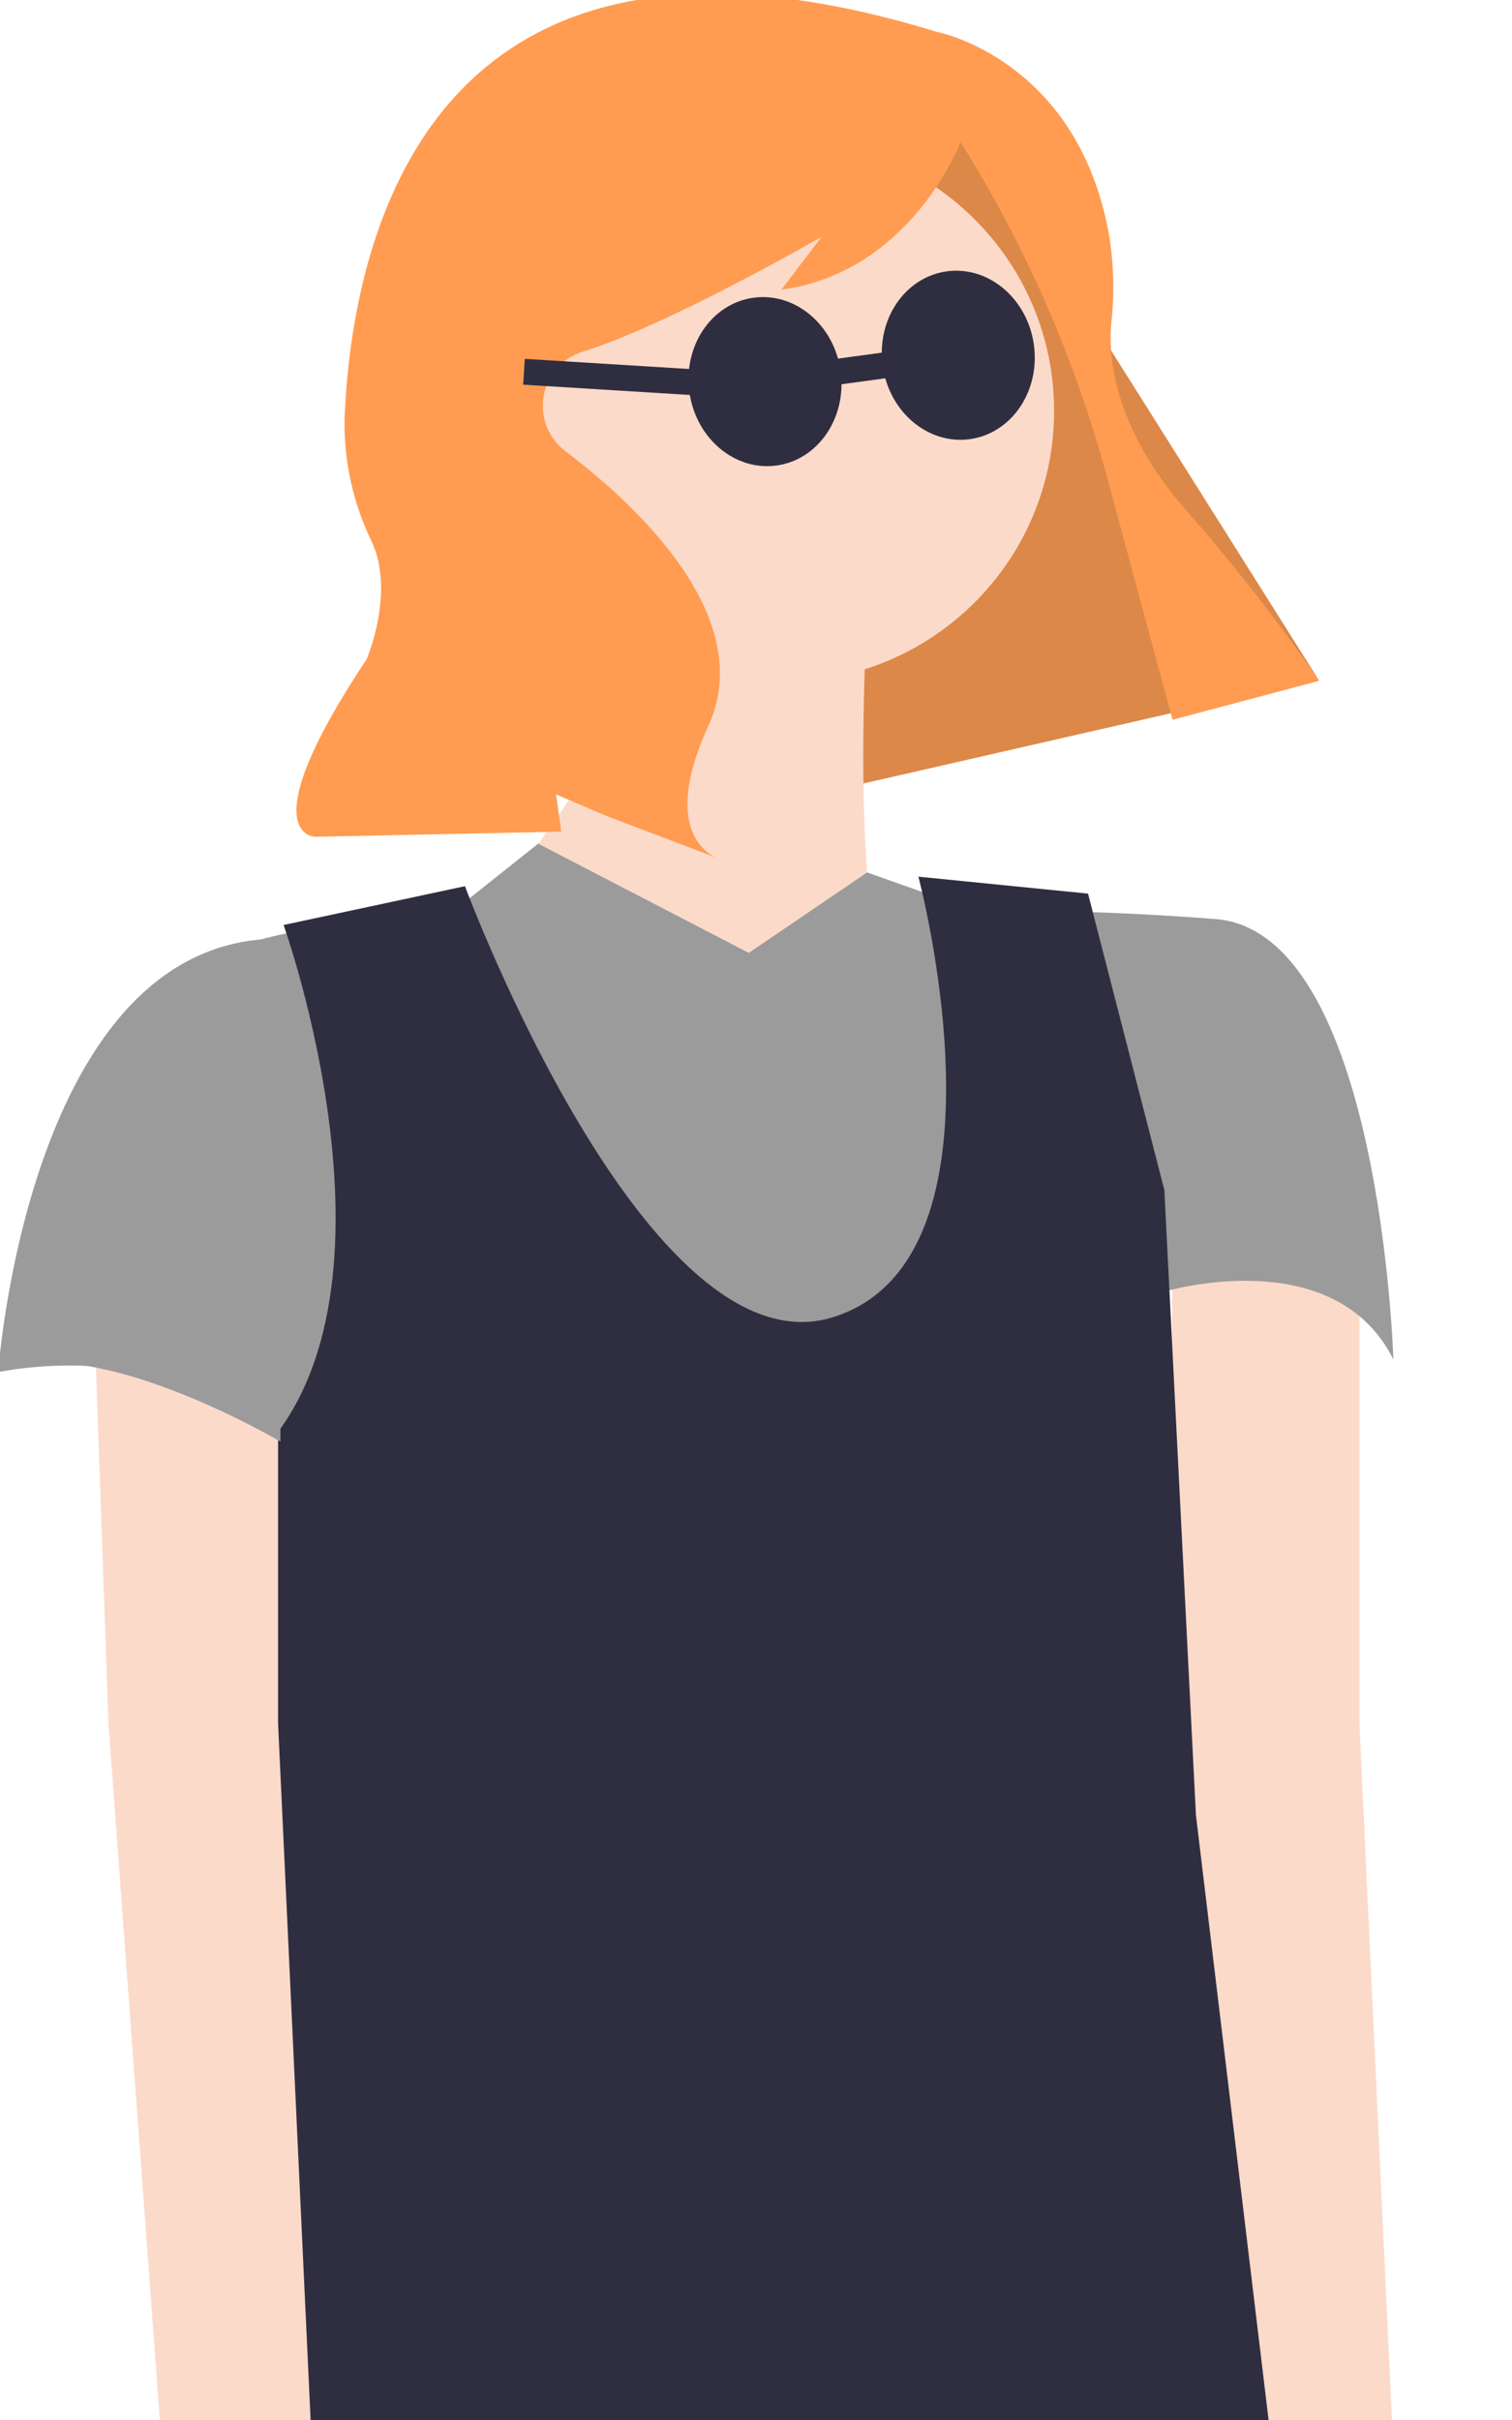 <svg width="90" height="144" viewBox="0 0 90 144" fill="none" xmlns="http://www.w3.org/2000/svg">
<g clip-path="url(#clip0_171_509)">
<path d="M78.478 40.434L40.787 49.044L24.862 19.063L57.091 6.503L78.478 40.434Z" fill="#DC8848"/>
<path d="M51.638 36.041C51.638 36.041 50.628 52.67 52.648 57.709C54.667 62.748 45.075 72.322 45.075 72.322L29.93 52.67C29.93 52.67 40.027 42.591 37.502 31.505L51.638 36.041Z" fill="#FBDAC9"/>
<path d="M80.918 75.85V102.557L83.19 151.185C83.19 151.185 97.83 178.396 83.695 176.38C69.56 174.365 74.356 150.429 74.356 150.429L69.56 102.809L69.812 73.834L80.918 75.85Z" fill="#FBDAC9"/>
<path d="M46.59 40.576C37.668 40.576 30.435 33.356 30.435 24.451C30.435 15.545 37.668 8.325 46.59 8.325C55.512 8.325 62.744 15.545 62.744 24.451C62.744 33.356 55.512 40.576 46.59 40.576Z" fill="#FBDAC9"/>
<path d="M44.57 56.701L32.034 50.203L26.396 54.685C26.396 54.685 12.766 54.181 7.718 60.228C2.669 66.275 -0.107 81.645 -0.107 81.645C-0.107 81.645 16.552 78.117 14.533 92.227L17.562 84.164L20.338 90.967L54.162 102.557L69.307 76.857C69.307 76.857 79.404 73.834 82.938 80.889C82.938 80.889 82.18 55.441 72.336 54.685C65.716 54.177 60.725 54.181 60.725 54.181L55.172 53.174L51.616 51.914L44.57 56.701Z" fill="#9B9B9B"/>
<path d="M16.88 55.041C16.88 55.041 24.603 76.58 15.655 86.293L16.88 111.512C16.88 111.512 16.88 142.244 16.88 155.415C16.88 155.415 20.213 164.195 76.46 151.902L71.186 108L69.307 70.811L64.763 53.174L54.666 52.166C54.666 52.166 60.724 74.842 49.618 78.369C38.512 81.897 27.677 52.732 27.677 52.732L16.88 55.041Z" fill="#2F2E41"/>
<path d="M16.552 75.85V102.557L18.824 151.185C18.824 151.185 33.464 178.396 19.329 176.38C5.193 174.365 9.989 150.429 9.989 150.429L6.456 102.557L5.446 73.834L16.552 75.85Z" fill="#FBDAC9"/>
<path d="M-0.107 81.645C-0.107 81.645 1.687 55.766 16.692 55.855V85.783C16.692 85.783 5.446 79.125 -0.107 81.645Z" fill="#9B9B9B"/>
<path d="M55.711 1.881C55.711 1.881 64.061 3.448 65.991 13.843C66.293 15.596 66.349 17.382 66.155 19.15C65.962 21.151 66.242 25.377 70.594 30.353C73.434 33.581 76.08 36.973 78.519 40.512L69.794 42.831L65.896 28.402C64.006 21.407 61.095 14.727 57.255 8.578L57.175 8.45C57.175 8.45 54.278 16.178 46.511 17.238L48.906 14.091C48.906 14.091 39.826 19.33 34.682 20.93C34.095 21.113 33.569 21.452 33.161 21.911C32.753 22.37 32.478 22.932 32.366 23.535C32.254 24.139 32.308 24.761 32.524 25.336C32.74 25.911 33.109 26.416 33.592 26.797C33.628 26.825 33.665 26.854 33.703 26.883C37.487 29.751 45.205 36.596 42.156 43.217C39.107 49.838 42.663 51.045 42.663 51.045L36.105 48.555L33.104 47.272L33.407 49.487L18.756 49.793C18.756 49.793 14.797 49.769 21.829 39.22C21.829 39.22 23.526 35.265 22.133 32.243C21.015 29.954 20.459 27.433 20.509 24.888C20.952 14.252 25.441 -7.384 55.711 1.881Z" fill="#FF9C51"/>
<path d="M41.035 23.323C40.657 20.565 42.366 18.055 44.853 17.716C47.339 17.377 49.66 19.337 50.038 22.095C50.415 24.852 48.706 27.362 46.22 27.701C43.734 28.04 41.412 26.08 41.035 23.323Z" fill="#2F2E41"/>
<path d="M52.539 21.753C52.161 18.996 53.871 16.486 56.357 16.146C58.843 15.807 61.164 17.768 61.542 20.525C61.919 23.282 60.21 25.793 57.724 26.132C55.238 26.471 52.916 24.511 52.539 21.753Z" fill="#2F2E41"/>
<path d="M31.237 21.354L41.514 21.988L41.419 23.524L31.142 22.89L31.237 21.354Z" fill="#2F2E41"/>
<path d="M53.933 20.787L54.142 22.312L49.14 22.995L48.931 21.469L53.933 20.787Z" fill="#2F2E41"/>
</g>
<defs>
<clipPath id="clip0_171_509">
<rect width="89.642" height="144" fill="white" transform="matrix(-1 0 0 1 89.642 0)"/>
</clipPath>
</defs>
</svg>
